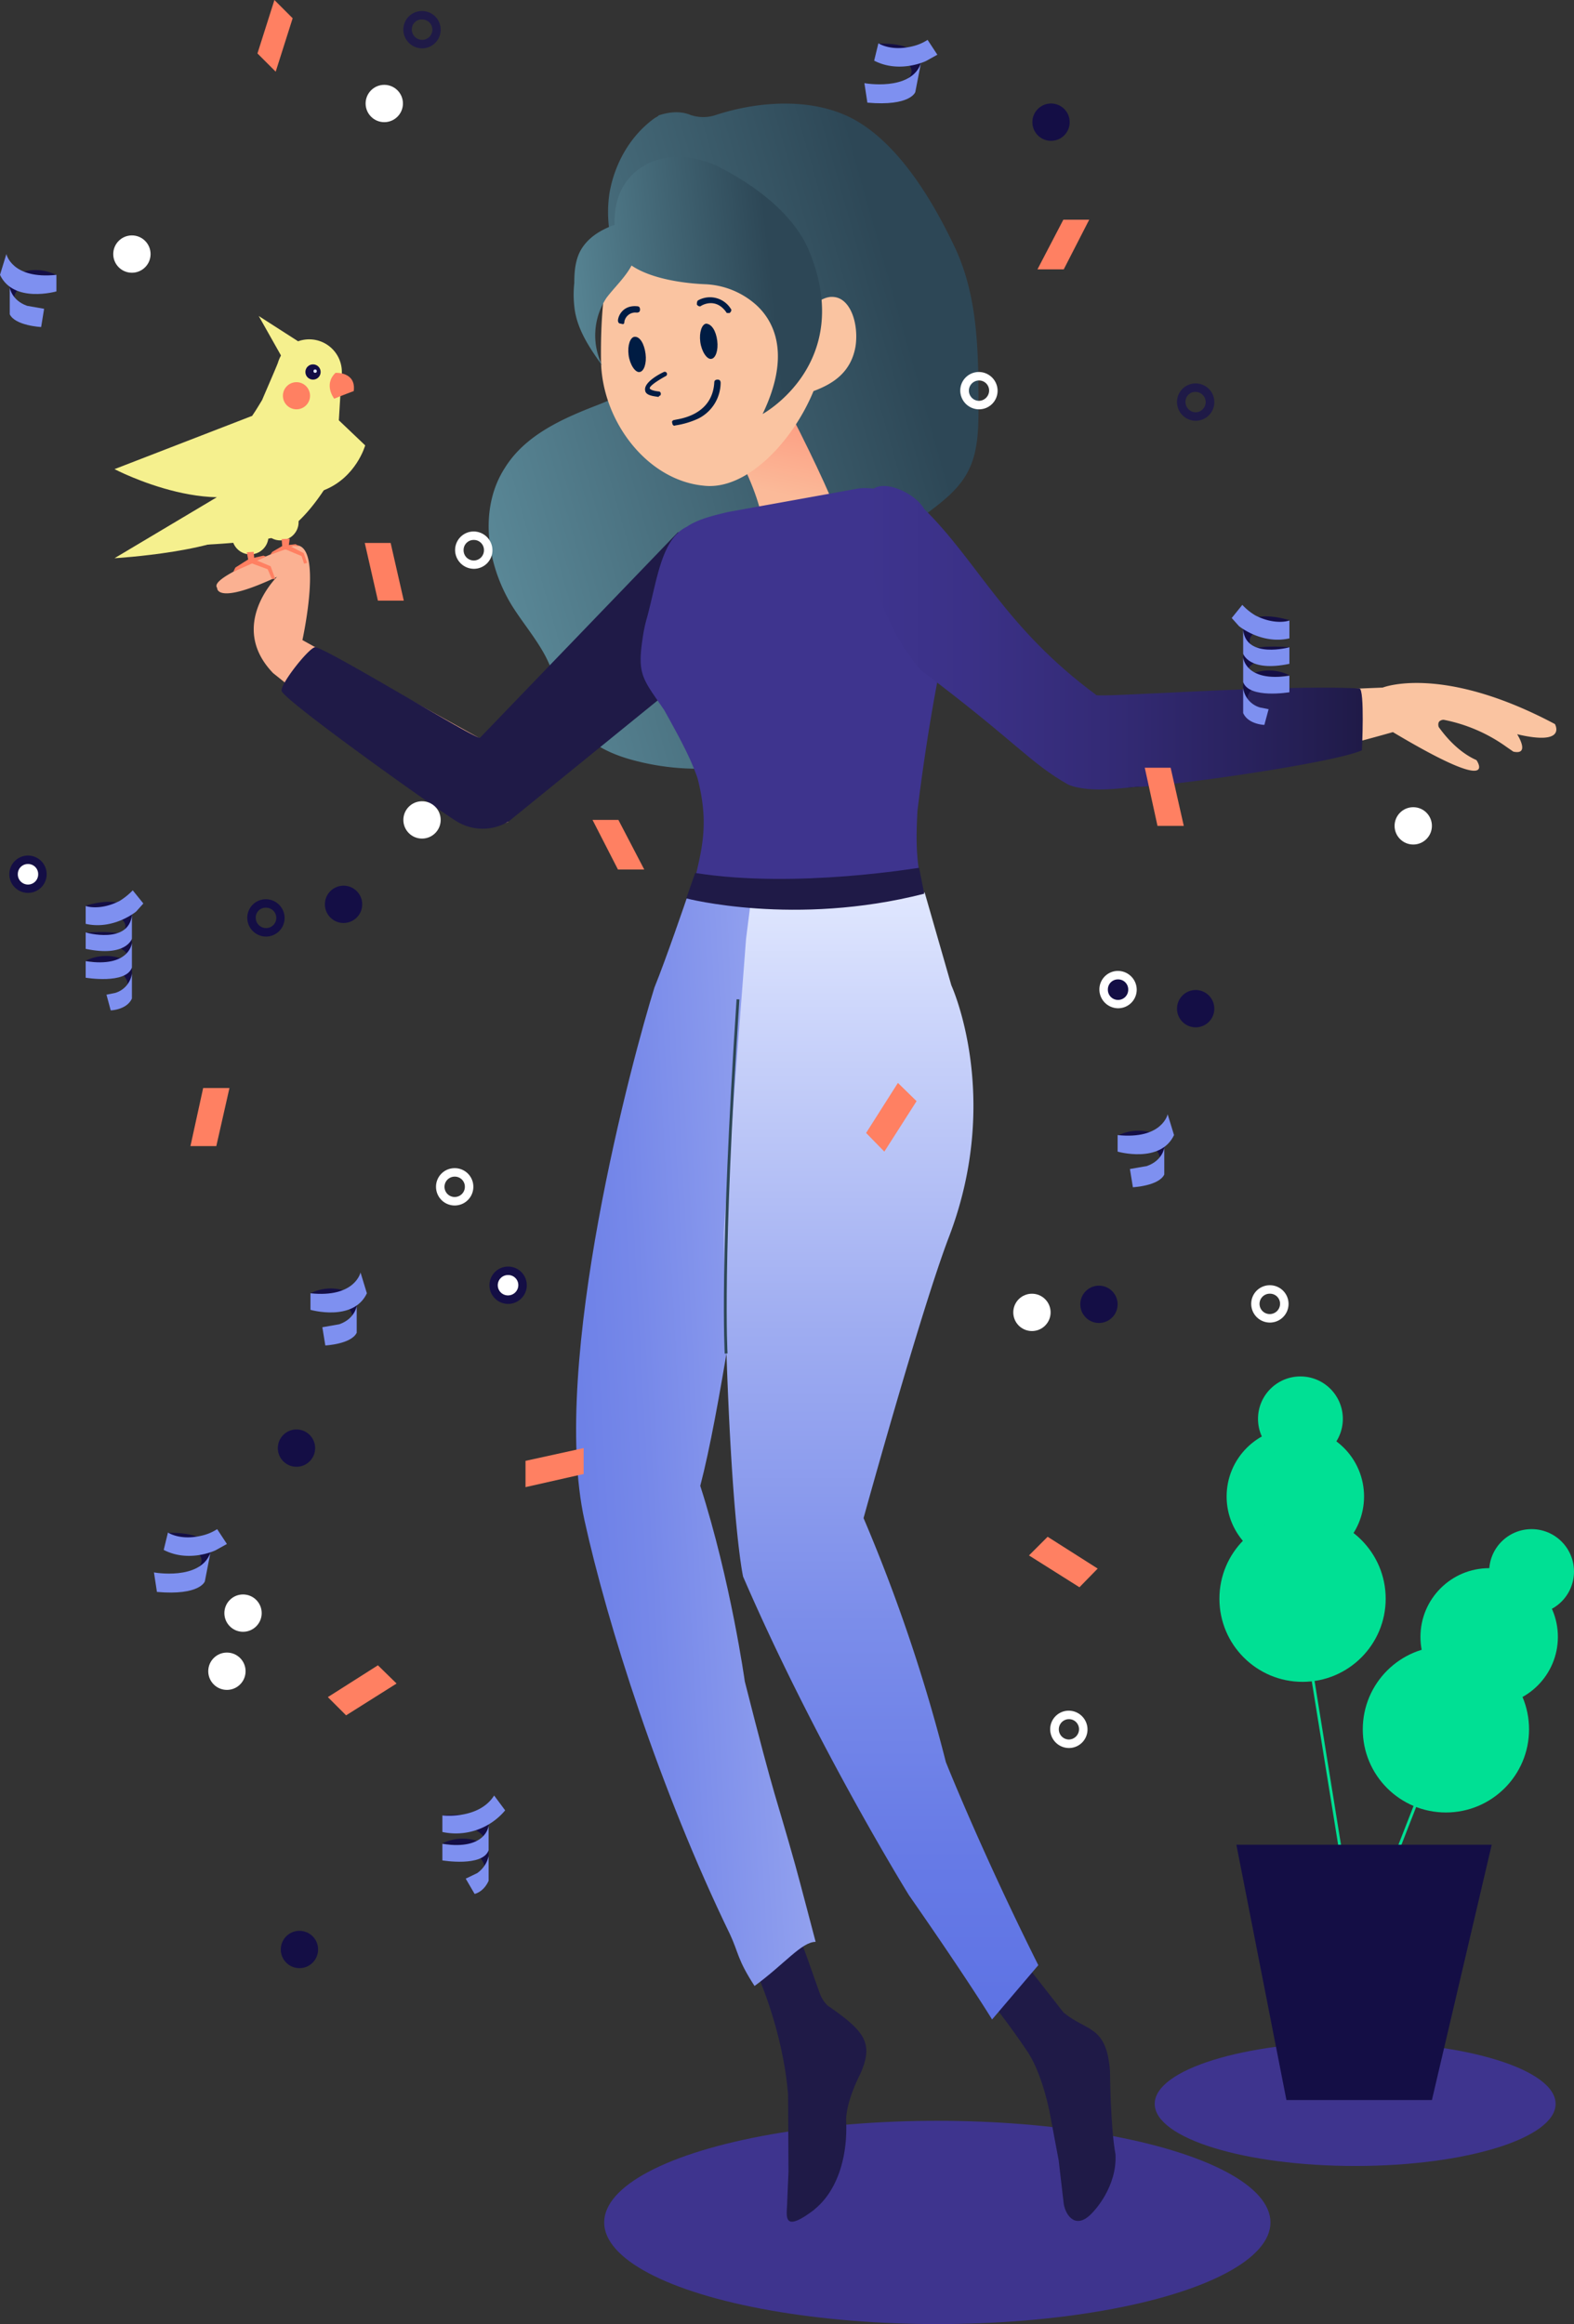 <svg xmlns="http://www.w3.org/2000/svg" xmlns:xlink="http://www.w3.org/1999/xlink" width="557.514" height="823.145" viewBox="0 0 557.514 823.145">
  <rect x="0" y="0" width="557.514" height="823.145" fill="#333333" stroke="none"/>
  <defs>
    <linearGradient id="linear-gradient" x1="-0.127" y1="0.896" x2="0.913" y2="0.5" gradientUnits="objectBoundingBox">
      <stop offset="0" stop-color="#8bcfde"/>
      <stop offset="0.191" stop-color="#5a8897"/>
      <stop offset="1" stop-color="#2d4756"/>
    </linearGradient>
    <linearGradient id="linear-gradient-2" x1="-0.019" y1="7.308" x2="1" y2="0.082" gradientUnits="objectBoundingBox">
      <stop offset="0" stop-color="#fac4a1"/>
      <stop offset="0.892" stop-color="#fbba99"/>
      <stop offset="1" stop-color="#ff7d68"/>
    </linearGradient>
    <radialGradient id="radial-gradient" cx="0.217" cy="0.797" r="0.86" gradientTransform="matrix(1.199, 0.096, 0.115, -0.995, 1.047, 17.806)" gradientUnits="objectBoundingBox">
      <stop offset="0" stop-color="#fac4a1"/>
      <stop offset="0.724" stop-color="#fac29f"/>
      <stop offset="1" stop-color="#FAC4A1"/>
    </radialGradient>
    <linearGradient id="linear-gradient-3" x1="-8.462" y1="4.963" x2="-8.461" y2="4.953" gradientUnits="objectBoundingBox">
      <stop offset="0" stop-color="#1f1a47"/>
      <stop offset="0.006" stop-color="#201b48"/>
      <stop offset="0.135" stop-color="#2b2462"/>
      <stop offset="0.278" stop-color="#332b75"/>
      <stop offset="0.443" stop-color="#393083"/>
      <stop offset="0.646" stop-color="#3d338c"/>
      <stop offset="1" stop-color="#3e348e"/>
    </linearGradient>
    <linearGradient id="linear-gradient-4" x1="-0.848" y1="0.651" x2="0.708" y2="0.5" gradientUnits="objectBoundingBox">
      <stop offset="0" stop-color="#8bcfde"/>
      <stop offset="0.592" stop-color="#527d8c"/>
      <stop offset="1" stop-color="#2d4756"/>
    </linearGradient>
    <linearGradient id="linear-gradient-5" x1="0.806" y1="0.269" x2="0.5" y2="0.5" gradientUnits="objectBoundingBox">
      <stop offset="0" stop-color="#fac4a1"/>
      <stop offset="1" stop-color="#FAC4A1"/>
      <stop offset="1"/>
    </linearGradient>
    <linearGradient id="linear-gradient-6" y1="0.5" x2="1" y2="0.5" gradientUnits="objectBoundingBox">
      <stop offset="0" stop-color="#3e348e"/>
      <stop offset="0.208" stop-color="#3b3187"/>
      <stop offset="0.509" stop-color="#332a74"/>
      <stop offset="0.865" stop-color="#251f55"/>
      <stop offset="1" stop-color="#1f1a47"/>
    </linearGradient>
    <linearGradient id="linear-gradient-7" x1="1.887" y1="0.216" x2="-0.429" y2="0.741" gradientUnits="objectBoundingBox">
      <stop offset="0" stop-color="#dfe6fe"/>
      <stop offset="0.19" stop-color="#bbc6f7"/>
      <stop offset="0.437" stop-color="#93a2ef"/>
      <stop offset="0.663" stop-color="#7688e9"/>
      <stop offset="0.858" stop-color="#6479e5"/>
      <stop offset="1" stop-color="#5e73e4"/>
    </linearGradient>
    <linearGradient id="linear-gradient-8" x1="0.5" y1="0.001" x2="0.5" y2="1.001" gradientUnits="objectBoundingBox">
      <stop offset="0" stop-color="#dfe6fe"/>
      <stop offset="0.093" stop-color="#ced7fb"/>
      <stop offset="0.388" stop-color="#9eacf1"/>
      <stop offset="0.649" stop-color="#7b8dea"/>
      <stop offset="0.861" stop-color="#667ae6"/>
      <stop offset="1" stop-color="#5e73e4"/>
    </linearGradient>
  </defs>
  <g id="REGISTER_hooray-01" transform="translate(0)">
    <ellipse id="Ellipse_119" data-name="Ellipse 119" cx="71" cy="22" rx="71" ry="22" transform="translate(409 723.145)" fill="#3e348e"/>
    <ellipse id="Ellipse_118" data-name="Ellipse 118" cx="118" cy="36" rx="118" ry="36" transform="translate(214 751.145)" fill="#3e348e"/>
    <path id="Path_286" data-name="Path 286" d="M221.948,266.978a22.321,22.321,0,0,1-21.934-3.606l-61.295-49.126c-16.225-16.826,1.352-34.1,1.352-34.1-21.784,10.216-21.183,3.906-21.183,3.906-1.352-1.653,2.7-4.207,7.662-6.761a200.193,200.193,0,0,1,19.38-8.263c10.967-1.953,3.155,33.5,3.155,33.5l62.647,34.7c0,.15.3,3.606,1.2,8.413" transform="translate(-41.969 24.173)" fill="#fbb192"/>
    <path id="Path_287" data-name="Path 287" d="M254.3,68.846a13.919,13.919,0,0,0,8.563.15c15.775-5.258,36.056-6.61,50.779,2.253,15.474,9.314,27.042,28.995,34.7,45.37,7.962,17.577,7.962,37.258,7.962,56.638,0,7.512-.3,15.174-3.606,21.634-6.009,12.019-21.033,16.976-28.845,28.093-11.718,17.127-2.7,43.267-16.075,59.192-3.756,4.507-8.864,7.662-14.422,10.216a87.487,87.487,0,0,1-58.29,5.258c-7.211-1.8-14.422-4.807-19.23-10.066-6.761-7.361-8.263-18.328-13.07-27.342-3.155-5.859-7.512-11.117-11.117-16.676-9.465-14.723-12.62-35.154-3-49.877,7.061-11.267,19.831-17.127,32.3-21.934,5.408-2.1,10.817-4.507,15.324-8.263,4.507-3.606,7.662-9.765,7.061-15.324-.6-5.709-4.958-9.765-8.263-14.573-7.512-10.366-11.418-24.187-9.465-37.107,1.8-10.216,7.061-19.831,15.474-26.141.751-.6,1.653-.9,1.953-1.352C246.641,67.794,250.7,67.343,254.3,68.846Z" transform="translate(-9.724 -28.132)" fill="url(#linear-gradient)"/>
    <path id="Path_288" data-name="Path 288" d="M305.759,496.4l21.633,27.643c8.113,6.911,15.324,4.357,16.526,20.882,0,0,.15,19.831,1.953,29.446.6,11.568-7.662,20.131-8.113,20.582-5.709,6.31-9.465,1.352-10.216-3l-1.8-15.474L322.434,558.9c-1.953-9.164-4.807-16.676-8.113-21.483-6.16-9.164-14.122-19.23-14.122-19.23Z" transform="translate(49.241 188.661)" fill="#1f1a47"/>
    <path id="Path_289" data-name="Path 289" d="M283.34,212.372l-68.806,55.887a17.565,17.565,0,0,1-17.577.6c-4.507-2.254-62.046-43.267-62.948-46.722-.6-2.254,9.164-14.723,11.718-15.474,2.4-.9,58.741,33.8,58.591,32L274.477,165.8Z" transform="translate(-34.254 22.592)" fill="#1f1a47"/>
    <path id="Path_290" data-name="Path 290" d="M281.627,184.757l-25.84,6.61s-1.5-21.633-23.587-47.924L247.223,115.5C246.773,115.8,270.209,156.514,281.627,184.757Z" transform="translate(15.083 -2.675)" fill="url(#linear-gradient-2)"/>
    <path id="Path_291" data-name="Path 291" d="M246.263,82.517c15.624.451,33.2,22.986,39.361,44.018,1.953-1.352,3.906-2.253,5.859-2.1,6.31.3,9.164,9.765,7.962,17.577-1.652,9.465-8.413,13.371-14.873,15.774-7.211,17.577-23.587,35.3-38.91,33.5-20.281-1.953-36.206-23.286-36.356-44.469-.451-38.46,8.263-55.135,20.732-60.994A30.642,30.642,0,0,1,246.263,82.517Z" transform="translate(3.574 -19.269)" fill="url(#radial-gradient)"/>
    <path id="Path_292" data-name="Path 292" d="M249.677,163.927l45.821-8.263c7.211-1.2,26.441,3.155,25.84,16.526,0,3.756,7.962,27.793,7.512,29.6-5.108,17.727-9.765,48.225-12.169,68.055-.6,11.568-.451,19.38,2.4,29.145,2.554,6.31-2.7.3,2.554,12.77,1.5,3.155-9.765,3.756-24.037,6.009-37.708,5.408-65.051-6.61-66.553-6.009,8.864-14.122,3.606-10.967,6.46-16.375,3.155-13.07,5.258-21.483,1.352-36.957-2.4-7.361-7.361-16.225-11.868-24.338-7.512-10.967-9.615-12.469-7.662-25.239a50.963,50.963,0,0,1,1.653-7.812c3.455-12.77,4.958-27.493,13.972-31.849C238.86,166.481,244.569,165.128,249.677,163.927Z" transform="translate(8.273 17.404)" fill="url(#linear-gradient-3)"/>
    <path id="Path_293" data-name="Path 293" d="M224.817,136.513c.3,0,.451-.3.451-.751,0-.3-.3-.751-.6-.751-3-.3-3.305-1.052-3.305-1.052-.3-.751,2.554-2.7,5.559-4.357a.809.809,0,1,0-.6-1.5c-1.953.9-7.061,3.756-6.61,6.46.15,1.953,3.155,2.1,4.958,2.4C224.367,136.964,224.367,136.964,224.817,136.513Z" transform="translate(8.795 3.654)" fill="#001c43"/>
    <path id="Path_294" data-name="Path 294" d="M235.3,143.721a14.289,14.289,0,0,0,7.962-12.62c0-.751-.3-1.2-1.052-1.2s-1.2.3-1.2,1.052c-.751,12.169-13.521,12.92-13.972,13.22-.751,0-1.2.6-.9,1.052,0,.751.6,1.2,1.052.9A29.934,29.934,0,0,0,235.3,143.721Z" transform="translate(11.987 4.558)" fill="#001c43"/>
    <path id="Path_295" data-name="Path 295" d="M238.745,122.709c.451,3.455-.6,6.31-2.1,6.46-1.5.3-3.455-2.554-3.906-6.009s.6-6.31,2.1-6.46C236.792,116.85,238.294,119.254,238.745,122.709Z" transform="translate(15.299 -2.072)" fill="#001c43"/>
    <path id="Path_296" data-name="Path 296" d="M221.845,125.811c.451,3.455-.6,6.31-2.1,6.46-1.5.3-3.455-2.554-3.906-6.009s.6-6.31,2.1-6.46C219.891,119.652,221.394,122.356,221.845,125.811Z" transform="translate(6.81 -0.517)" fill="#001c43"/>
    <path id="Path_297" data-name="Path 297" d="M243.468,116.066c.451-.3.9-1.052.451-1.5a8.675,8.675,0,0,0-11.568-3c-.451.3-.451,1.052-.451,1.5.3.451,1.052.9,1.5.451,0,0,5.108-3.305,9.014,2.4C242.266,116.066,242.717,116.066,243.468,116.066Z" transform="translate(14.932 -5.194)" fill="#001c43"/>
    <path id="Path_298" data-name="Path 298" d="M215.1,118.923c.3,0,.451-.3.451-.751a3.919,3.919,0,0,1,4.357-3.305c.751,0,1.2-.3,1.2-1.052s-.3-1.2-1.052-1.2c-4.807-.451-6.61,3.155-6.761,4.958,0,.751.3,1.2,1.052,1.2A1.633,1.633,0,0,0,215.1,118.923Z" transform="translate(5.589 -4.145)" fill="#001c43"/>
    <path id="Path_299" data-name="Path 299" d="M230.722,79.035c7.361-2.7,15.474-1.8,22.535,1.352,10.366,5.108,27.192,15.624,33.2,30.8,15.925,39.511-16.676,57.239-16.676,57.239,9.765-20.281,4.657-32.3-2.253-38.61a28.945,28.945,0,0,0-18.328-7.361c-7.061-.3-18.779-1.8-25.84-6.61-2.253,4.207-6.009,7.662-8.864,11.418a24.178,24.178,0,0,0-1.5,24.037c-4.657-6.46-9.164-13.22-9.915-21.033a37.982,37.982,0,0,1,0-8.263c0-3.756.3-7.361,1.8-10.667,2.4-4.958,7.061-7.962,12.469-9.915-.15-6.31,1.2-16.225,11.718-21.634A9.217,9.217,0,0,1,230.722,79.035Z" transform="translate(0.336 -21.797)" fill="url(#linear-gradient-4)"/>
    <path id="Path_300" data-name="Path 300" d="M430.722,203.047s20.882-8.413,60.995,12.92c0,0,4.507,7.812-13.371,3.606,0,0,4.807,7.512-1.352,6.16l-2.4-1.653a56.668,56.668,0,0,0-22.234-9.615,2.02,2.02,0,0,0-1.2.3c-.751.3-.9,1.352-.6,2.254,2.254,3.155,6.911,8.864,13.371,11.718,0,0,9.164,13.221-29.6-9.915,0,0-64.9,18.629-96,19.68-4.056,0-10.967-.3-14.873-1.8.451-.3-3.756-.3-3.756-1.052,1.5-8.413,14.573-23.136,20.281-28.845Z" transform="translate(59.037 40.48)" fill="url(#linear-gradient-5)"/>
    <path id="Path_301" data-name="Path 301" d="M292.533,163.126c19.08,18.779,28.695,42.065,60.844,65.8-1.8,1.352,63.849-3.756,93.295-2.253,1.953.15.9,21.934.9,21.934-11.267,4.807-70.159,12.92-79.473,12.92-3,0-16.375,2.554-24.488-.751-13.821-7.812-18.479-15.174-52.281-40.563-7.361-8.563-16.676-23.136-19.831-50.028.751-3.606.3-12.62,3.155-14.272C279.012,152.911,289.378,157.568,292.533,163.126Z" transform="translate(34.825 17.153)" fill="url(#linear-gradient-6)"/>
    <ellipse id="Ellipse_92" data-name="Ellipse 92" cx="24.338" cy="24.338" rx="24.338" ry="24.338" transform="translate(503.129 555.411)" fill="#00e094"/>
    <ellipse id="Ellipse_93" data-name="Ellipse 93" cx="15.023" cy="15.023" rx="15.023" ry="15.023" transform="translate(527.467 541.589)" fill="#00e094"/>
    <ellipse id="Ellipse_94" data-name="Ellipse 94" cx="29.446" cy="29.446" rx="29.446" ry="29.446" transform="translate(482.698 583.053)" fill="#00e094"/>
    <ellipse id="Ellipse_95" data-name="Ellipse 95" cx="24.338" cy="24.338" rx="24.338" ry="24.338" transform="translate(434.473 505.683)" fill="#00e094"/>
    <ellipse id="Ellipse_96" data-name="Ellipse 96" cx="15.023" cy="15.023" rx="15.023" ry="15.023" transform="translate(445.59 487.505)" fill="#00e094"/>
    <ellipse id="Ellipse_97" data-name="Ellipse 97" cx="29.446" cy="29.446" rx="29.446" ry="29.446" transform="translate(431.919 536.782)" fill="#00e094"/>
    <path id="Path_302" data-name="Path 302" d="M258.065,498.7l3.906-.3c.751.9,6.61,18.478,7.061,19.08a11.579,11.579,0,0,0,2.253,3.155c13.521,9.314,16.526,13.521,11.418,24.638,0,0-5.108,9.765-4.807,16.676.451,10.667-2.253,22.685-10.066,29.9-.3.3-.9.751-1.352,1.2-11.718,8.864-9.465,1.5-9.465-3l.451-10.516-.15-27.342c-1.8-22.535-10.817-42.666-11.267-43.267C243.042,505.16,256.413,496.747,258.065,498.7Z" transform="translate(21.818 189.666)" fill="#1f1a47"/>
    <path id="Path_303" data-name="Path 303" d="M291.423,255.957c-15.474,1.352-30.347,153.237-44.018,205.518,10.817,33.652,15.774,69.257,15.774,69.257,11.117,43.868,10.967,40.262,17.878,65.051,1.352,4.807,7.211,27.192,7.211,27.192-4.958,0-11.117,7.962-21.634,15.624-6.16-9.465-5.559-11.568-8.714-18.328-24.939-51.38-43.417-109.82-51.53-146.627-12.319-55.736,17.277-164.655,24.788-188.692C235.386,274.586,242.6,253.4,242.6,253.4,258.221,243.788,284.662,256.558,291.423,255.957Z" transform="translate(0.63 64.79)" fill="url(#linear-gradient-7)"/>
    <path id="Path_304" data-name="Path 304" d="M318.875,283.7s18.178,39.511-.9,89.238c-9.915,25.99-30.2,99.454-30.2,99.454a589.378,589.378,0,0,1,29.145,86.384s12.469,31.4,32.751,71.961L333.3,649.968s-8.113-13.371-29.446-44.018c0,0-32.9-53.032-58.741-112.825,0,0-5.408-23.286-6.911-121.989l7.962-103.961,1.653-13.07,61.6-3.305Z" transform="translate(18.097 65.29)" fill="url(#linear-gradient-8)"/>
    <path id="Path_305" data-name="Path 305" d="M232.555,246.8l-3.155,9.014s38.46,10.066,84.281-1.653l-1.8-9.164C312.028,244.85,268.31,252.512,232.555,246.8Z" transform="translate(13.677 62.375)" fill="#1f1a47"/>
    <path id="Path_306" data-name="Path 306" d="M243.1,276c-6.16,93.144-4.206,125.444-4.206,125.444" transform="translate(18.3 77.948)" fill="none" stroke="#2d4756" stroke-miterlimit="10" stroke-width="1"/>
    <ellipse id="Ellipse_98" data-name="Ellipse 98" cx="6.46" cy="6.46" rx="6.46" ry="6.46" transform="translate(92.844 178.476)" fill="#f5f08e"/>
    <path id="Path_307" data-name="Path 307" d="M144.975,125.416,128.6,114.9l7.962,14.122Z" transform="translate(-36.958 -2.977)" fill="#f5f08e"/>
    <ellipse id="Ellipse_99" data-name="Ellipse 99" cx="6.46" cy="6.46" rx="6.46" ry="6.46" transform="translate(82.177 183.434)" fill="#f5f08e"/>
    <path id="Path_308" data-name="Path 308" d="M125.8,170.65l.6,3.305s1.2,1.5,2.1-.15l-.3-3.305Z" transform="translate(-38.365 24.953)" fill="#ff8062"/>
    <path id="Path_309" data-name="Path 309" d="M127.858,172.3l-4.507,2.854-.751,1.5,1.052-.451.3-.15,5.408-2.4Z" transform="translate(-39.972 25.857)" fill="#ff8062"/>
    <path id="Path_310" data-name="Path 310" d="M127.952,172.3l5.709,2.4,1.653,4.507h-1.2l-1.5-3.455-5.709-2.1Z" transform="translate(-37.812 25.857)" fill="#ff8062"/>
    <path id="Path_311" data-name="Path 311" d="M134,167.55l.3,3.606a8.462,8.462,0,0,0,1.953,0c.15-.15.6-3.756.6-3.756Z" transform="translate(-34.245 23.396)" fill="#ff8062"/>
    <path id="Path_312" data-name="Path 312" d="M132.051,171.2l3.606-2.1,1.052,1.2-4.207,1.5-1.2.451Z" transform="translate(-35.602 24.25)" fill="#ff8062"/>
    <path id="Path_313" data-name="Path 313" d="M134.9,168.6l6.46,3.305,1.2,3.455-1.052.3-.9-2.7-5.709-2.4Z" transform="translate(-33.793 23.998)" fill="#ff8062"/>
    <path id="Path_314" data-name="Path 314" d="M127.1,172.3l3.906-.9.9.3-.9.451L127.25,173.8Z" transform="translate(-37.712 25.405)" fill="#ff8062"/>
    <path id="Path_315" data-name="Path 315" d="M136.253,169l2.7-.3,1.352.751-2.1-.15-1.352.451L134,169.6Z" transform="translate(-34.245 24.049)" fill="#ff8062"/>
    <path id="Path_316" data-name="Path 316" d="M150.658,139.5l9.314,8.864s-3.155,11.418-14.723,15.925S150.658,139.5,150.658,139.5Z" transform="translate(-30.622 9.381)" fill="#f5f08e"/>
    <path id="Path_317" data-name="Path 317" d="M166.585,131.968a11.571,11.571,0,0,0-21.633-5.709h0a13,13,0,0,0-1.052,2.554c-1.2,3-3.455,8.113-5.559,13.07-2.253,3.756-4.357,7.211-6.31,8.864a18.214,18.214,0,0,0-3.305,10.516,17.664,17.664,0,0,0,.451,4.056L111.6,193.413s17.127-.451,28.845-2.4c10.216-1.653,19.681-16.826,21.784-20.432v-.15c.15-.3.3-.6.451-.6h0a18.509,18.509,0,0,0,2.1-8.563l1.653-27.342h0A8.568,8.568,0,0,0,166.585,131.968Z" transform="translate(-45.498 -0.214)" fill="#f5f08e"/>
    <ellipse id="Ellipse_100" data-name="Ellipse 100" cx="4.807" cy="4.807" rx="4.807" ry="4.807" transform="translate(100.205 135.36)" fill="#ff8062"/>
    <path id="Path_318" data-name="Path 318" d="M147.389,128.3s7.361-.451,6.46,6.46c0,0-4.056,1.5-6.911,2.7C146.938,137.466,143.032,132.509,147.389,128.3Z" transform="translate(-28.555 3.753)" fill="#ff8062"/>
    <g id="Group_103" data-name="Group 103" transform="translate(108.168 129.05)">
      <ellipse id="Ellipse_101" data-name="Ellipse 101" cx="2.704" cy="2.704" rx="2.704" ry="2.704" transform="translate(0 0)" fill="#140e45"/>
      <ellipse id="Ellipse_102" data-name="Ellipse 102" cx="0.601" cy="0.601" rx="0.601" ry="0.601" transform="translate(2.854 1.803)" fill="#dfe6fe"/>
    </g>
    <path id="Path_319" data-name="Path 319" d="M131.407,157.4,94.6,179.334s39.511-2.253,48.826-12.019Z" transform="translate(-54.037 18.372)" fill="#f5f08e"/>
    <path id="Path_320" data-name="Path 320" d="M143.125,138.5,94.6,157.279s38.61,20.281,59.041,3C177.528,140.153,143.125,138.5,143.125,138.5Z" transform="translate(-54.037 8.878)" fill="#f5f08e"/>
    <ellipse id="Ellipse_103" data-name="Ellipse 103" cx="6.61" cy="6.61" rx="6.61" ry="6.61" transform="translate(40.112 83.379)" fill="#fff"/>
    <ellipse id="Ellipse_104" data-name="Ellipse 104" cx="6.61" cy="6.61" rx="6.61" ry="6.61" transform="translate(142.871 283.79)" fill="#fff"/>
    <ellipse id="Ellipse_105" data-name="Ellipse 105" cx="6.61" cy="6.61" rx="6.61" ry="6.61" transform="translate(493.965 285.893)" fill="#fff"/>
    <ellipse id="Ellipse_106" data-name="Ellipse 106" cx="6.61" cy="6.61" rx="6.61" ry="6.61" transform="translate(358.906 458.21)" fill="#fff"/>
    <ellipse id="Ellipse_107" data-name="Ellipse 107" cx="6.61" cy="6.61" rx="6.61" ry="6.61" transform="translate(73.764 585.307)" fill="#fff"/>
    <ellipse id="Ellipse_108" data-name="Ellipse 108" cx="6.61" cy="6.61" rx="6.61" ry="6.61" transform="translate(79.473 564.725)" fill="#fff"/>
    <ellipse id="Ellipse_109" data-name="Ellipse 109" cx="6.61" cy="6.61" rx="6.61" ry="6.61" transform="translate(416.896 350.643)" fill="#140e45"/>
    <ellipse id="Ellipse_110" data-name="Ellipse 110" cx="6.61" cy="6.61" rx="6.61" ry="6.61" transform="translate(365.666 36.657)" fill="#140e45"/>
    <ellipse id="Ellipse_111" data-name="Ellipse 111" cx="6.61" cy="6.61" rx="6.61" ry="6.61" transform="translate(98.402 506.284)" fill="#140e45"/>
    <ellipse id="Ellipse_112" data-name="Ellipse 112" cx="6.61" cy="6.61" rx="6.61" ry="6.61" transform="translate(115.078 313.686)" fill="#140e45"/>
    <ellipse id="Ellipse_113" data-name="Ellipse 113" cx="6.61" cy="6.61" rx="6.61" ry="6.61" transform="translate(99.454 683.859)" fill="#140e45"/>
    <ellipse id="Ellipse_114" data-name="Ellipse 114" cx="6.61" cy="6.61" rx="6.61" ry="6.61" transform="translate(382.643 455.355)" fill="#140e45"/>
    <ellipse id="Ellipse_115" data-name="Ellipse 115" cx="6.61" cy="6.61" rx="6.61" ry="6.61" transform="translate(129.501 30.047)" fill="#fff"/>
    <g id="Group_104" data-name="Group 104" transform="translate(416.896 135.81)">
      <path id="Path_321" data-name="Path 321" d="M351.71,133.8a3.606,3.606,0,0,1,0,7.211,3.656,3.656,0,0,1-3.606-3.606,3.469,3.469,0,0,1,3.606-3.606m0-3a6.572,6.572,0,0,0-6.61,6.61,6.669,6.669,0,0,0,6.61,6.61,6.61,6.61,0,0,0,0-13.22Z" transform="translate(-345.1 -130.8)" fill="#1f1a47"/>
    </g>
    <g id="Group_105" data-name="Group 105" transform="translate(142.871 3.906)">
      <path id="Path_322" data-name="Path 322" d="M169.31,46a3.606,3.606,0,1,1,0,7.211A3.656,3.656,0,0,1,165.7,49.61,3.47,3.47,0,0,1,169.31,46m0-3a6.572,6.572,0,0,0-6.61,6.61,6.669,6.669,0,0,0,6.61,6.61,6.61,6.61,0,1,0,0-13.22Z" transform="translate(-162.7 -43)" fill="#1f1a47"/>
    </g>
    <g id="Group_106" data-name="Group 106" transform="translate(154.439 413.741)">
      <path id="Path_323" data-name="Path 323" d="M177.01,318.8a3.559,3.559,0,0,1,3.606,3.606,3.606,3.606,0,1,1-3.606-3.606m0-3a6.572,6.572,0,0,0-6.61,6.61,6.61,6.61,0,0,0,13.22,0,6.572,6.572,0,0,0-6.61-6.61Z" transform="translate(-170.4 -315.8)" fill="#fff"/>
    </g>
    <g id="Group_107" data-name="Group 107" transform="translate(340.127 131.754)">
      <path id="Path_324" data-name="Path 324" d="M300.61,131.1a3.559,3.559,0,0,1,3.606,3.606,3.656,3.656,0,0,1-3.606,3.606,3.606,3.606,0,0,1,0-7.211m0-3a6.572,6.572,0,0,0-6.61,6.61,6.669,6.669,0,0,0,6.61,6.61,6.572,6.572,0,0,0,6.61-6.61,6.669,6.669,0,0,0-6.61-6.61Z" transform="translate(-294 -128.1)" fill="#fff"/>
    </g>
    <g id="Group_108" data-name="Group 108" transform="translate(443.186 455.205)">
      <path id="Path_325" data-name="Path 325" d="M369.21,346.4a3.559,3.559,0,0,1,3.606,3.605,3.656,3.656,0,0,1-3.606,3.606,3.606,3.606,0,1,1,0-7.211m0-3a6.572,6.572,0,0,0-6.61,6.61,6.61,6.61,0,1,0,6.61-6.61Z" transform="translate(-362.6 -343.4)" fill="#fff"/>
    </g>
    <g id="Group_109" data-name="Group 109" transform="translate(371.976 605.889)">
      <path id="Path_326" data-name="Path 326" d="M321.81,446.7a3.559,3.559,0,0,1,3.606,3.606,3.656,3.656,0,0,1-3.606,3.606,3.606,3.606,0,0,1,0-7.211m0-3a6.572,6.572,0,0,0-6.61,6.61,6.669,6.669,0,0,0,6.61,6.61,6.572,6.572,0,0,0,6.61-6.61,6.669,6.669,0,0,0-6.61-6.61Z" transform="translate(-315.2 -443.7)" fill="#fff"/>
    </g>
    <g id="Group_110" data-name="Group 110" transform="translate(87.586 318.493)">
      <path id="Path_327" data-name="Path 327" d="M132.51,255.4a3.606,3.606,0,1,1,0,7.211,3.656,3.656,0,0,1-3.606-3.606,3.469,3.469,0,0,1,3.606-3.606m0-3a6.572,6.572,0,0,0-6.61,6.61,6.669,6.669,0,0,0,6.61,6.61,6.572,6.572,0,0,0,6.61-6.61,6.669,6.669,0,0,0-6.61-6.61Z" transform="translate(-125.9 -252.4)" fill="#140e45"/>
    </g>
    <g id="Group_111" data-name="Group 111" transform="translate(161.2 188.242)">
      <path id="Path_328" data-name="Path 328" d="M181.51,168.7a3.559,3.559,0,0,1,3.606,3.606,3.606,3.606,0,1,1-7.211,0,3.559,3.559,0,0,1,3.606-3.606m0-3a6.572,6.572,0,0,0-6.61,6.61,6.669,6.669,0,0,0,6.61,6.61,6.572,6.572,0,0,0,6.61-6.61,6.669,6.669,0,0,0-6.61-6.61Z" transform="translate(-174.9 -165.7)" fill="#fff"/>
    </g>
    <g id="Group_112" data-name="Group 112" transform="translate(3.305 303.019)">
      <ellipse id="Ellipse_116" data-name="Ellipse 116" cx="5.108" cy="5.108" rx="5.108" ry="5.108" transform="translate(1.502 1.653)" fill="#fff"/>
      <path id="Path_329" data-name="Path 329" d="M76.41,245.1a3.559,3.559,0,0,1,3.606,3.606,3.606,3.606,0,1,1-7.211,0A3.559,3.559,0,0,1,76.41,245.1m0-3a6.61,6.61,0,0,0,0,13.221,6.61,6.61,0,1,0,0-13.221Z" transform="translate(-69.8 -242.1)" fill="#140e45"/>
    </g>
    <g id="Group_113" data-name="Group 113" transform="translate(173.369 448.595)">
      <ellipse id="Ellipse_117" data-name="Ellipse 117" cx="5.108" cy="5.108" rx="5.108" ry="5.108" transform="translate(1.502 1.502)" fill="#fff"/>
      <path id="Path_330" data-name="Path 330" d="M189.61,342a3.559,3.559,0,0,1,3.606,3.606,3.656,3.656,0,0,1-3.606,3.606,3.606,3.606,0,1,1,0-7.211m0-3a6.61,6.61,0,0,0,0,13.22,6.61,6.61,0,1,0,0-13.22Z" transform="translate(-183 -339)" fill="#140e45"/>
    </g>
    <g id="Group_114" data-name="Group 114" transform="translate(389.403 343.883)">
      <path id="Path_331" data-name="Path 331" d="M332.908,280.616a5.108,5.108,0,1,1,0-10.216,5.11,5.11,0,1,1,0,10.216Z" transform="translate(-326.298 -268.747)" fill="#140e45"/>
      <path id="Path_332" data-name="Path 332" d="M333.41,272.3a3.559,3.559,0,0,1,3.606,3.606,3.606,3.606,0,1,1-7.211,0,3.559,3.559,0,0,1,3.606-3.606m0-3a6.572,6.572,0,0,0-6.61,6.61,6.669,6.669,0,0,0,6.61,6.61,6.572,6.572,0,0,0,6.61-6.61,6.669,6.669,0,0,0-6.61-6.61Z" transform="translate(-326.8 -269.3)" fill="#fff"/>
    </g>
    <g id="Group_115" data-name="Group 115" transform="translate(186.138 512.895)">
      <path id="Path_333" data-name="Path 333" d="M212.082,381.8v9.164L191.5,395.621v-9.314Z" transform="translate(-191.5 -381.8)" fill="#ff8062"/>
    </g>
    <g id="Group_116" data-name="Group 116" transform="translate(364.465 544.293)">
      <path id="Path_334" data-name="Path 334" d="M310.2,409.31l6.61-6.61,17.727,11.267-6.46,6.61Z" transform="translate(-310.2 -402.7)" fill="#ff8062"/>
    </g>
    <g id="Group_117" data-name="Group 117" transform="translate(116.13 589.814)">
      <path id="Path_335" data-name="Path 335" d="M169.238,439.46l-6.61-6.46L144.9,444.267l6.46,6.46Z" transform="translate(-144.9 -433)" fill="#ff8062"/>
    </g>
    <g id="Group_118" data-name="Group 118" transform="translate(306.775 383.544)">
      <path id="Path_336" data-name="Path 336" d="M278.26,320.038l-6.46-6.61L283.067,295.7l6.61,6.46Z" transform="translate(-271.8 -295.7)" fill="#ff8062"/>
    </g>
    <g id="Group_119" data-name="Group 119" transform="translate(67.454 385.347)">
      <path id="Path_337" data-name="Path 337" d="M112.5,317.482h9.164l4.657-20.582h-9.314Z" transform="translate(-112.5 -296.9)" fill="#ff8062"/>
    </g>
    <g id="Group_120" data-name="Group 120" transform="translate(129.2 192.298)">
      <path id="Path_338" data-name="Path 338" d="M167.421,188.832h-9.164L153.6,168.4h9.164Z" transform="translate(-153.6 -168.4)" fill="#ff8062"/>
    </g>
    <g id="Group_121" data-name="Group 121" transform="translate(405.478 271.921)">
      <path id="Path_339" data-name="Path 339" d="M351.321,241.982h-9.314L337.5,221.4h9.164Z" transform="translate(-337.5 -221.4)" fill="#ff8062"/>
    </g>
    <g id="Group_122" data-name="Group 122" transform="translate(209.875 290.4)">
      <path id="Path_340" data-name="Path 340" d="M225.628,251.277h-9.314L207.3,233.7h9.164Z" transform="translate(-207.3 -233.7)" fill="#ff8062"/>
    </g>
    <g id="Group_123" data-name="Group 123" transform="translate(367.469 77.821)">
      <path id="Path_341" data-name="Path 341" d="M312.2,109.777h9.314L330.528,92.2h-9.164Z" transform="translate(-312.2 -92.2)" fill="#ff8062"/>
    </g>
    <g id="Group_124" data-name="Group 124" transform="translate(91.191 0)">
      <path id="Path_342" data-name="Path 342" d="M134.76,65.789l-6.46-6.46L134.309,40.4l6.46,6.46Z" transform="translate(-128.3 -40.4)" fill="#ff8062"/>
    </g>
    <g id="Group_125" data-name="Group 125" transform="translate(436.276 214.232)">
      <path id="Path_343" data-name="Path 343" d="M377.076,187.048c-15.474-4.357-16.375,3.305-16.375,3.305a8.1,8.1,0,0,0,2.1,5.559c2.253,2.253,1.052.9,1.052.9s-3.155-4.056,2.7-6.009C369.564,189.752,377.076,187.048,377.076,187.048Z" transform="translate(-356.644 -181.64)" fill="#140e45"/>
      <path id="Path_344" data-name="Path 344" d="M361.756,183l-.6.751L358,187.657l2.554,2.854s7.962,6.61,17.878,4.357v-6.31s-4.958,1.8-12.019-1.8A20.447,20.447,0,0,1,361.756,183Z" transform="translate(-358 -183)" fill="#7e90f0"/>
      <path id="Path_345" data-name="Path 345" d="M377.075,193.085s-16.375-1.653-16.375,3.455l.9,7.512s-1.052-1.953,1.8-4.507C366.86,196.691,372.719,194.437,377.075,193.085Z" transform="translate(-356.644 -178.062)" fill="#140e45"/>
      <path id="Path_346" data-name="Path 346" d="M360.7,188.9v8.413s1.953,6.61,16.375,3.606V195.06S361.752,199.266,360.7,188.9Z" transform="translate(-356.644 -180.036)" fill="#7e90f0"/>
      <path id="Path_347" data-name="Path 347" d="M377.081,200.157a16.19,16.19,0,0,0-13.07-.6s-3.606,0-3.305,5.108l.751,4.958s1.352,2.4.751-1.2C362.208,208.419,361.908,202.11,377.081,200.157Z" transform="translate(-356.65 -175.218)" fill="#140e45"/>
      <path id="Path_348" data-name="Path 348" d="M360.7,195.4s.751,8.864,16.375,6.46v5.859s-14.272,2.4-16.375-3.606Z" transform="translate(-356.644 -176.771)" fill="#7e90f0"/>
      <path id="Path_349" data-name="Path 349" d="M360.7,202.6a8.35,8.35,0,0,0,6.009,6.911l3,.6-1.5,5.559s-5.709-.15-7.512-4.207Z" transform="translate(-356.644 -173.154)" fill="#7e90f0"/>
    </g>
    <g id="Group_126" data-name="Group 126" transform="translate(30.347 315.339)">
      <path id="Path_350" data-name="Path 350" d="M87.8,254.348c15.474-4.357,16.375,3.305,16.375,3.305a8.1,8.1,0,0,1-2.1,5.559c-2.253,2.1-1.052.9-1.052.9s3.155-4.056-2.7-6.009C95.312,257.052,87.8,254.348,87.8,254.348Z" transform="translate(-87.8 -248.94)" fill="#140e45"/>
      <path id="Path_351" data-name="Path 351" d="M104.476,250.3l.6.751,3.155,3.906-2.554,2.854s-7.962,6.61-17.878,4.357v-6.31s4.958,1.8,12.019-1.8A24.29,24.29,0,0,0,104.476,250.3Z" transform="translate(-87.8 -250.3)" fill="#7e90f0"/>
      <path id="Path_352" data-name="Path 352" d="M87.8,260.385s16.375-1.653,16.375,3.455l-.9,7.512s1.052-1.953-1.8-4.507C97.866,263.991,92.157,261.737,87.8,260.385Z" transform="translate(-87.8 -245.362)" fill="#140e45"/>
      <path id="Path_353" data-name="Path 353" d="M104.175,256.1v8.413s-1.953,6.61-16.375,3.605V262.26C87.8,262.41,103.124,266.616,104.175,256.1Z" transform="translate(-87.8 -247.386)" fill="#7e90f0"/>
      <path id="Path_354" data-name="Path 354" d="M87.8,267.457a16.189,16.189,0,0,1,13.07-.6s3.606,0,3.305,5.108l-.751,4.958s-1.352,2.4-.751-1.2C102.673,275.719,102.974,269.41,87.8,267.457Z" transform="translate(-87.8 -242.518)" fill="#140e45"/>
      <path id="Path_355" data-name="Path 355" d="M104.175,262.7s-.751,8.864-16.375,6.46v5.859s14.272,2.4,16.375-3.606Z" transform="translate(-87.8 -244.071)" fill="#7e90f0"/>
      <path id="Path_356" data-name="Path 356" d="M101.714,269.9a8.35,8.35,0,0,1-6.009,6.911l-3,.6,1.5,5.559s5.709-.15,7.512-4.207Z" transform="translate(-85.339 -240.454)" fill="#7e90f0"/>
    </g>
    <g id="Group_127" data-name="Group 127" transform="translate(156.693 635.935)">
      <path id="Path_357" data-name="Path 357" d="M171.9,468.485s16.375-1.652,16.375,3.455l-.9,7.512s1.052-1.953-1.8-4.507C181.966,472.091,176.107,469.837,171.9,468.485Z" transform="translate(-171.9 -461.424)" fill="#140e45"/>
      <path id="Path_358" data-name="Path 358" d="M190.228,463.7l3.906,5.258A22.722,22.722,0,0,1,171.9,476.62v-5.859S184.82,472.263,190.228,463.7Z" transform="translate(-171.9 -463.7)" fill="#7e90f0"/>
      <path id="Path_359" data-name="Path 359" d="M171.9,475.557a16.189,16.189,0,0,1,13.07-.6s3.606,0,3.305,5.108l-.751,4.958s-1.352,2.4-.751-1.2C186.773,483.819,187.074,477.51,171.9,475.557Z" transform="translate(-171.9 -458.58)" fill="#140e45"/>
      <path id="Path_360" data-name="Path 360" d="M188.275,470.8s-.751,8.864-16.375,6.46v5.859s14.272,2.4,16.375-3.606Z" transform="translate(-171.9 -460.133)" fill="#7e90f0"/>
      <path id="Path_361" data-name="Path 361" d="M185.513,478a10.026,10.026,0,0,1-4.056,6.009l-4.056,1.953,3.155,5.408s3.155-.6,4.958-4.657Z" transform="translate(-169.137 -456.517)" fill="#7e90f0"/>
    </g>
    <g id="Group_128" data-name="Group 128" transform="translate(54.533 541.589)">
      <path id="Path_362" data-name="Path 362" d="M107.2,401.806c16.075-.451,15.023,7.211,15.023,7.211a7.523,7.523,0,0,1-3.305,4.807c-2.7,1.5-1.352.6-1.352.6s4.056-3.155-1.052-6.46C113.66,406.013,107.2,401.806,107.2,401.806Z" transform="translate(-102.241 -400.454)" fill="#140e45"/>
      <path id="Path_363" data-name="Path 363" d="M125.129,400.9l3.455,5.258-4.056,2.253s-9.314,4.507-18.328-.15l1.5-6.16s4.357,3,12.169,1.052A16.712,16.712,0,0,0,125.129,400.9Z" transform="translate(-102.744 -400.9)" fill="#7e90f0"/>
      <path id="Path_364" data-name="Path 364" d="M123.881,406.5l-1.953,10.066s-1.653,5.108-16.976,3.756l-1.052-6.911C103.75,413.411,120.276,416.415,123.881,406.5Z" transform="translate(-103.899 -398.087)" fill="#7e90f0"/>
    </g>
    <g id="Group_129" data-name="Group 129" transform="translate(306.173 14.122)">
      <path id="Path_365" data-name="Path 365" d="M274.6,50.706c16.075-.451,15.023,7.211,15.023,7.211a7.523,7.523,0,0,1-3.305,4.807c-2.854,1.5-1.352.6-1.352.6s4.056-3.155-1.052-6.46C281.21,54.913,274.6,50.706,274.6,50.706Z" transform="translate(-269.792 -49.354)" fill="#140e45"/>
      <path id="Path_366" data-name="Path 366" d="M292.629,49.8l3.455,5.258-4.056,2.253s-9.314,4.507-18.328-.15L275.2,51s4.357,3,12.169,1.052A16.711,16.711,0,0,0,292.629,49.8Z" transform="translate(-270.244 -49.8)" fill="#7e90f0"/>
      <path id="Path_367" data-name="Path 367" d="M291.381,55.4l-1.953,10.066s-1.653,5.108-16.976,3.756L271.4,62.311C271.25,62.311,287.776,65.315,291.381,55.4Z" transform="translate(-271.399 -46.987)" fill="#7e90f0"/>
    </g>
    <g id="Group_130" data-name="Group 130" transform="translate(395.863 394.661)">
      <path id="Path_368" data-name="Path 368" d="M331.2,308.657a16.19,16.19,0,0,1,13.07-.6s3.606,0,3.305,5.108l-.751,4.958s-1.352,2.4-.751-1.2C346.073,316.769,346.374,310.459,331.2,308.657Z" transform="translate(-331.05 -301.145)" fill="#140e45"/>
      <path id="Path_369" data-name="Path 369" d="M348.827,303.1s-1.953,9.014-17.727,7.361v5.859s15.173,4.357,19.981-5.859Z" transform="translate(-331.1 -303.1)" fill="#7e90f0"/>
      <path id="Path_370" data-name="Path 370" d="M346.169,311s-.6,4.507-6.16,6.46L334,318.512l1.052,6.46s9.164-.451,11.117-4.507Z" transform="translate(-329.643 -299.132)" fill="#7e90f0"/>
    </g>
    <g id="Group_131" data-name="Group 131" transform="translate(109.97 450.698)">
      <path id="Path_371" data-name="Path 371" d="M140.8,345.857a16.19,16.19,0,0,1,13.07-.6s3.606,0,3.305,5.108l-.751,4.958s-1.352,2.4-.751-1.2C155.673,354.119,155.973,347.81,140.8,345.857Z" transform="translate(-140.8 -338.495)" fill="#140e45"/>
      <path id="Path_372" data-name="Path 372" d="M158.527,340.4s-1.953,9.014-17.727,7.361v5.859s15.174,4.357,19.981-5.859Z" transform="translate(-140.8 -340.4)" fill="#7e90f0"/>
      <path id="Path_373" data-name="Path 373" d="M155.769,348.3s-.6,4.507-6.16,6.46l-6.009,1.052,1.052,6.46s9.164-.451,11.117-4.507V348.3Z" transform="translate(-139.394 -336.432)" fill="#7e90f0"/>
    </g>
    <g id="Group_132" data-name="Group 132" transform="translate(0 89.989)">
      <path id="Path_374" data-name="Path 374" d="M86.281,105.757a16.19,16.19,0,0,0-13.07-.6s-3.606,0-3.305,5.108l.751,4.958s1.352,2.4.751-1.2C71.408,114.019,71.108,107.71,86.281,105.757Z" transform="translate(-66.451 -98.395)" fill="#140e45"/>
      <path id="Path_375" data-name="Path 375" d="M69.854,100.3s1.953,9.014,17.727,7.361v5.859s-15.174,4.357-19.981-5.859Z" transform="translate(-67.6 -100.3)" fill="#7e90f0"/>
      <path id="Path_376" data-name="Path 376" d="M69.9,108.2s.6,4.507,6.16,6.46l6.009,1.052-1.052,6.46s-9.164-.451-11.117-4.507Z" transform="translate(-66.445 -96.332)" fill="#7e90f0"/>
    </g>
    <line id="Line_33" data-name="Line 33" x2="10.516" y2="65.201" transform="translate(465.121 595.372)" fill="none" stroke="#00e094" stroke-miterlimit="10" stroke-width="1"/>
    <line id="Line_34" data-name="Line 34" x1="9.314" y2="23.887" transform="translate(493.815 634.733)" fill="none" stroke="#00e094" stroke-miterlimit="10" stroke-width="1"/>
    <path id="Path_377" data-name="Path 377" d="M428.357,565.74h-51.53L359.1,475.3h90.44Z" transform="translate(78.828 178.062)" fill="#140e45"/>
  </g>
</svg>
